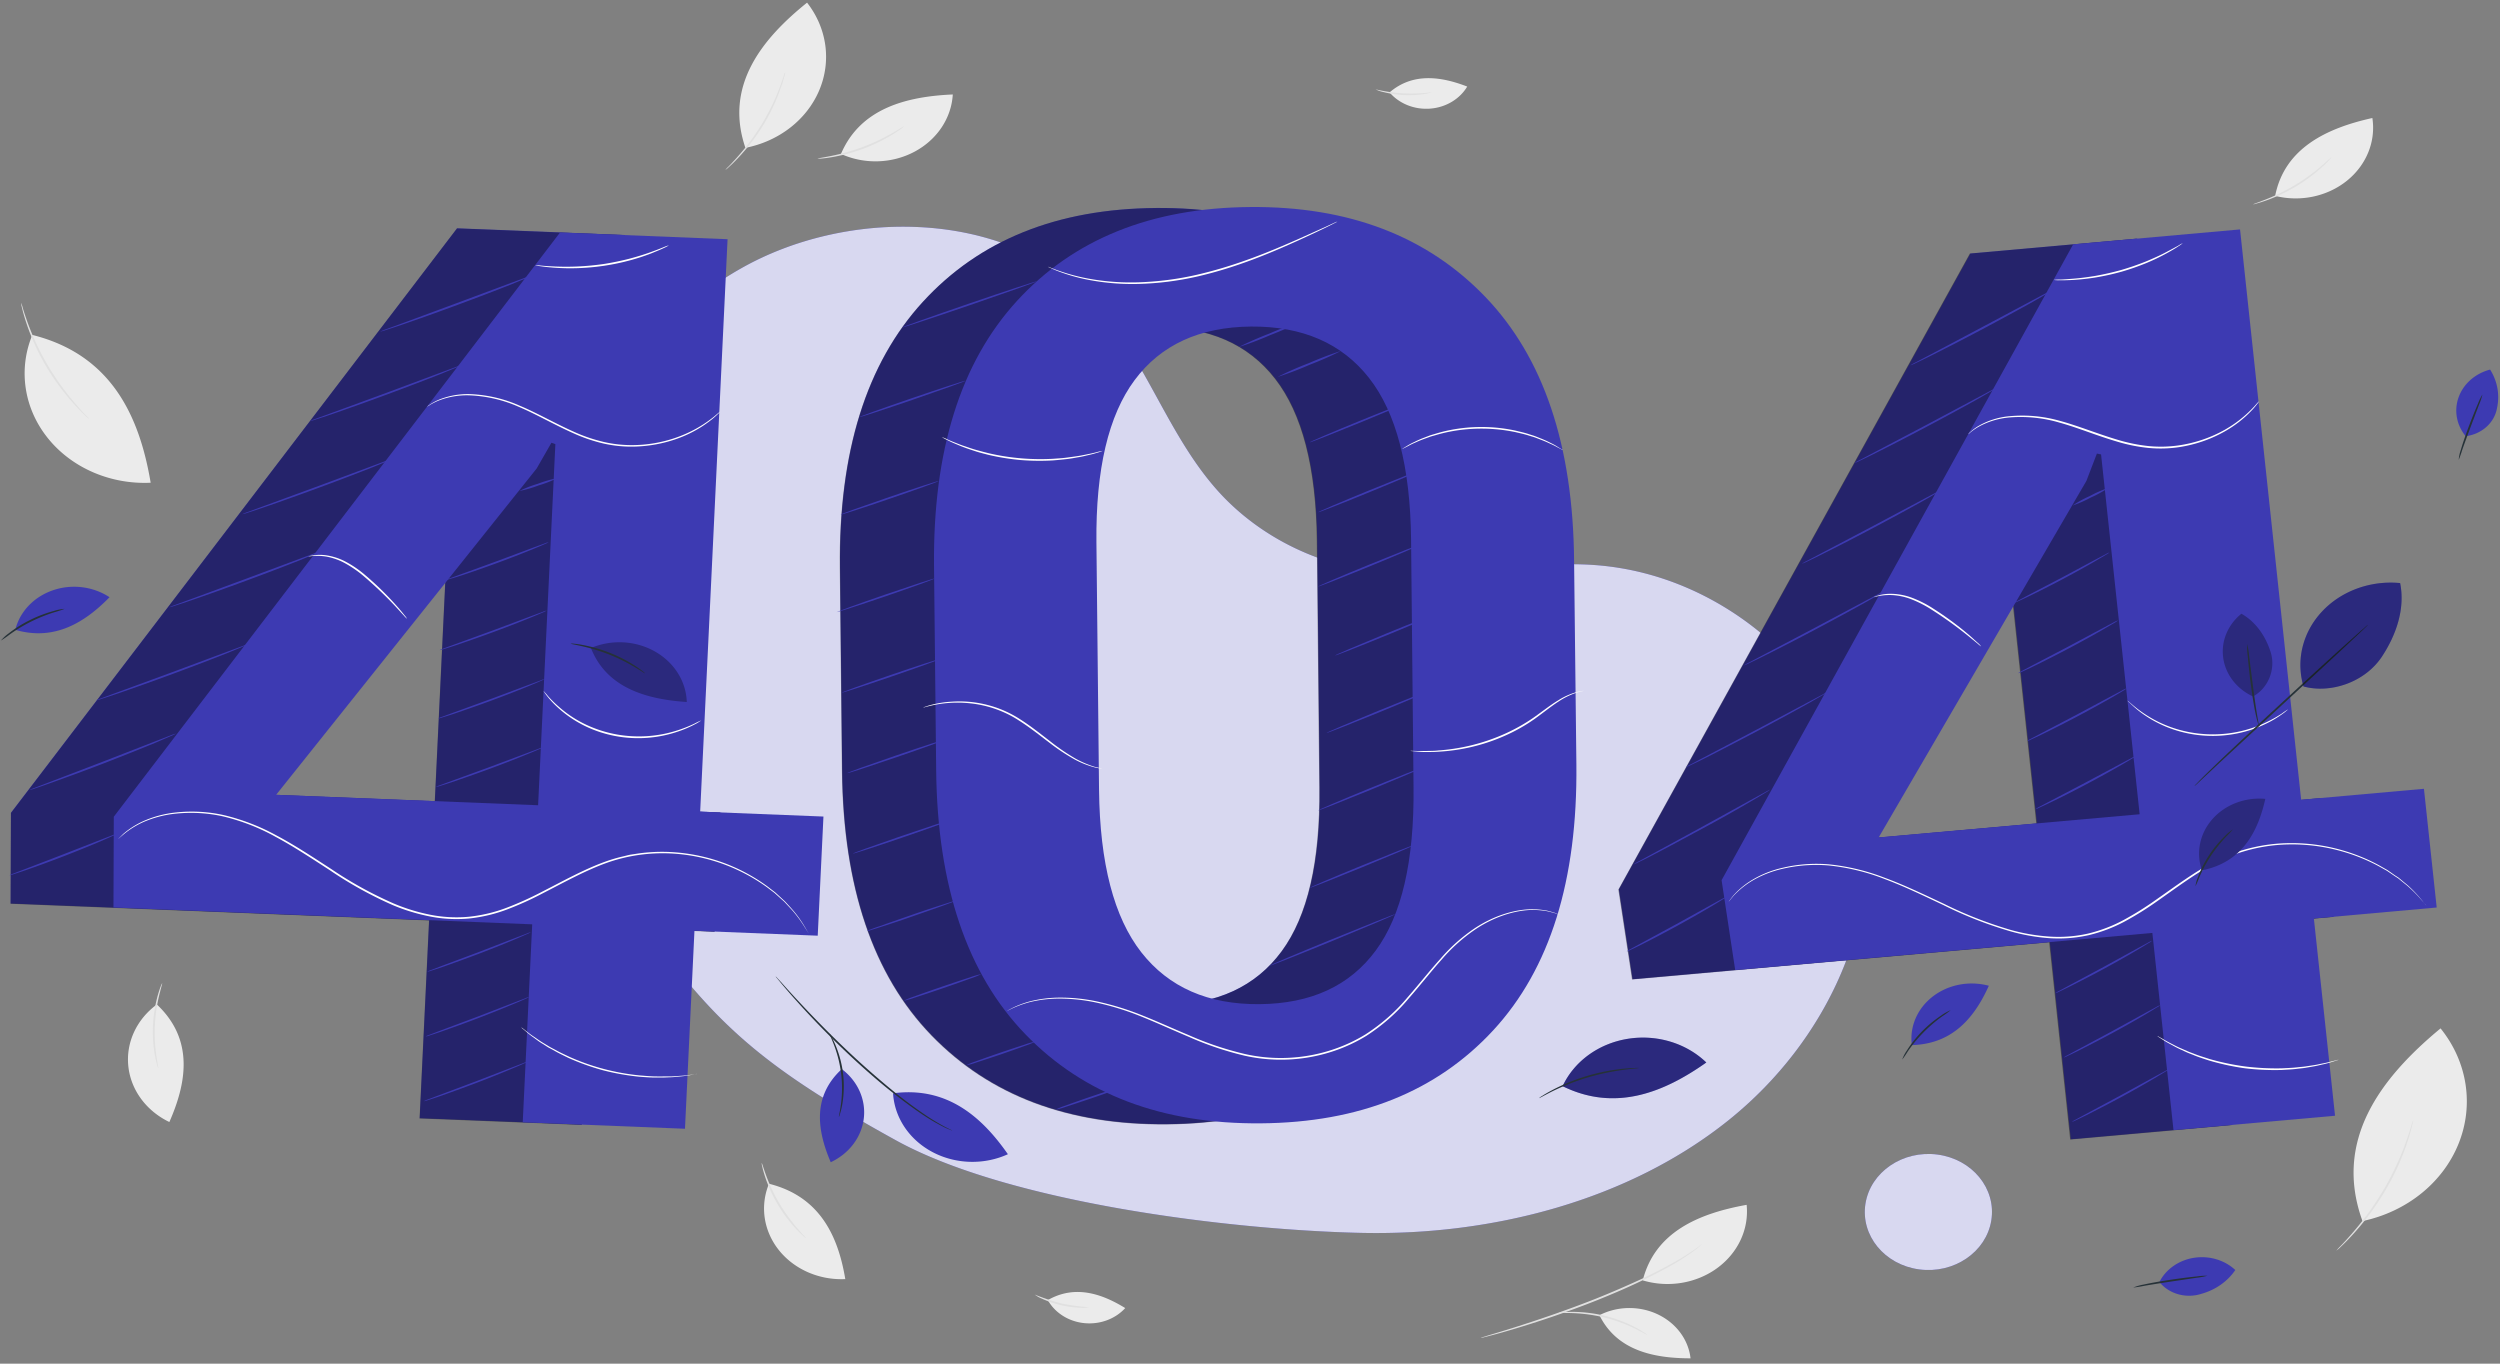 <?xml version="1.0" encoding="UTF-8" standalone="no"?>
<svg
   viewBox="0 0 550 300"
   version="1.1"
   id="svg366"
   sodipodi:docname="404 Error.svg"
   width="550"
   height="300"
   inkscape:version="1.1.1 (3bf5ae0d25, 2021-09-20)"
   xmlns:inkscape="http://www.inkscape.org/namespaces/inkscape"
   xmlns:sodipodi="http://sodipodi.sourceforge.net/DTD/sodipodi-0.dtd"
   xmlns="http://www.w3.org/2000/svg"
   xmlns:svg="http://www.w3.org/2000/svg">
  <rect x="0" y="0" width="550" height="300" fill="#808080" stroke="none"/>
  <defs
     id="defs370" />
  <sodipodi:namedview
     id="namedview368"
     pagecolor="#505050"
     bordercolor="#eeeeee"
     borderopacity="1"
     inkscape:pageshadow="0"
     inkscape:pageopacity="0"
     inkscape:pagecheckerboard="0"
     showgrid="false"
     inkscape:zoom="1.564"
     inkscape:cx="437.97954"
     inkscape:cy="109.33504"
     inkscape:window-width="1920"
     inkscape:window-height="986"
     inkscape:window-x="-11"
     inkscape:window-y="-11"
     inkscape:window-maximized="1"
     inkscape:current-layer="svg366" />
  <g
     id="freepik--background-complete--inject-40"
     transform="matrix(0.811,0,0,0.74,-26.867,-39.113)">
    <path
       d="m 467,443.86 a 16.66,16.66 0 0 1 24.72,12.82 c -10.1,0 -20,-2.35 -24.72,-12.82"
       style="fill:#ebebeb"
       id="path2" />
    <path
       d="m 478.76,433.51 a 21.55,21.55 0 0 0 28.18,-22.46 c -12.83,2.52 -24.87,8 -28.18,22.46"
       style="fill:#ebebeb"
       id="path4" />
    <path
       d="m 434.79,450.6 a 3.91,3.91 0 0 1 0.63,-0.25 l 1.85,-0.62 c 1.6,-0.52 3.92,-1.28 6.77,-2.27 5.71,-2 13.54,-4.84 22,-8.51 4.21,-1.85 8.17,-3.73 11.73,-5.53 3.56,-1.8 6.67,-3.58 9.25,-5.15 a 62.35,62.35 0 0 0 5.87,-4 c 1.32,-1 2,-1.71 2,-1.67 a 3,3 0 0 1 -0.45,0.5 17.63,17.63 0 0 1 -1.43,1.33 53.27,53.27 0 0 1 -5.81,4.19 c -2.55,1.62 -5.68,3.4 -9.22,5.26 -3.54,1.86 -7.52,3.73 -11.75,5.59 -8.45,3.68 -16.32,6.5 -22.06,8.38 -2.87,0.95 -5.21,1.65 -6.83,2.11 l -1.87,0.53 a 2.71,2.71 0 0 1 -0.68,0.11 z"
       style="fill:#e0e0e0"
       id="path6" />
    <path
       d="m 480,449.74 c 0,0.08 -1.22,-0.74 -3.23,-1.83 a 40.35,40.35 0 0 0 -8.27,-3.32 39.52,39.52 0 0 0 -8.82,-1.35 c -2.28,-0.09 -3.71,0 -3.71,-0.08 a 4,4 0 0 1 1,-0.16 23.46,23.46 0 0 1 2.73,-0.13 34.47,34.47 0 0 1 17.26,4.72 23,23 0 0 1 2.28,1.51 3.41,3.41 0 0 1 0.76,0.64 z"
       style="fill:#e0e0e0"
       id="path8" />
    <path
       d="m 241.73,404.78 a 21,21 0 0 0 20.7,28.35 c -1.92,-12.58 -6.76,-24.54 -20.7,-28.35"
       style="fill:#ebebeb"
       id="path10" />
    <path
       d="m 239.76,398.6 c 0.08,0 0.42,1.38 1.15,3.57 a 53.5,53.5 0 0 0 3.55,8.28 54.61,54.61 0 0 0 4.93,7.54 c 1.43,1.82 2.4,2.88 2.34,2.94 a 3.93,3.93 0 0 1 -0.76,-0.67 c -0.47,-0.46 -1.11,-1.15 -1.86,-2 a 43.59,43.59 0 0 1 -8.55,-15.94 c -0.32,-1.12 -0.55,-2 -0.66,-2.68 a 3.25,3.25 0 0 1 -0.14,-1.04 z"
       style="fill:#e0e0e0"
       id="path12" />
    <path
       d="M 41.89,152.44 A 32.53,32.53 0 0 0 74,196.37 c -3,-19.5 -10.47,-38 -32.07,-43.93"
       style="fill:#ebebeb"
       id="path14" />
    <path
       d="m 38.83,142.88 a 8.3,8.3 0 0 1 0.47,1.49 c 0.26,1 0.67,2.36 1.22,4.07 A 80.62,80.62 0 0 0 46,161.3 79.8,79.8 0 0 0 53.68,173 c 1.12,1.4 2,2.52 2.71,3.27 a 10.87,10.87 0 0 1 1,1.21 8.47,8.47 0 0 1 -1.14,-1.07 c -0.71,-0.72 -1.69,-1.8 -2.84,-3.18 A 69.45,69.45 0 0 1 40.18,148.56 c -0.51,-1.72 -0.87,-3.14 -1.07,-4.12 a 11.2,11.2 0 0 1 -0.28,-1.56 z"
       style="fill:#e0e0e0"
       id="path16" />
    <path
       d="m 75.68,351.48 a 21,21 0 0 0 3.39,34.95 c 4.75,-11.81 6.67,-24.56 -3.39,-34.95"
       style="fill:#ebebeb"
       id="path18" />
    <path
       d="m 77.12,345.16 c 0.08,0 -0.33,1.41 -0.82,3.66 a 51.69,51.69 0 0 0 -0.75,17.94 c 0.3,2.29 0.6,3.7 0.51,3.72 a 4.34,4.34 0 0 1 -0.31,-1 c -0.17,-0.63 -0.37,-1.55 -0.57,-2.69 a 44,44 0 0 1 0.76,-18.08 c 0.29,-1.13 0.57,-2 0.79,-2.64 a 4.32,4.32 0 0 1 0.39,-0.91 z"
       style="fill:#e0e0e0"
       id="path20" />
    <path
       d="m 261.26,98.62 a 21,21 0 0 0 30.33,-17.68 c -12.72,0.61 -25.1,4.2 -30.33,17.68"
       style="fill:#ebebeb"
       id="path22" />
    <path
       d="m 254.91,100 c 0,-0.08 1.42,-0.28 3.67,-0.78 a 51.86,51.86 0 0 0 16.61,-6.81 c 2,-1.24 3.11,-2.09 3.16,-2 a 3.47,3.47 0 0 1 -0.74,0.69 c -0.5,0.42 -1.26,1 -2.22,1.64 a 43.77,43.77 0 0 1 -16.73,6.87 c -1.15,0.21 -2.08,0.33 -2.73,0.39 a 3.81,3.81 0 0 1 -1.02,0 z"
       style="fill:#e0e0e0"
       id="path24" />
    <path
       d="m 235.34,96.81 a 27.69,27.69 0 0 0 16.72,-43.17 c -12.6,11.09 -22.42,25 -16.72,43.17"
       style="fill:#ebebeb"
       id="path26" />
    <path
       d="m 229.89,103.39 a 6.94,6.94 0 0 1 0.84,-1 c 0.57,-0.63 1.38,-1.57 2.34,-2.75 a 67,67 0 0 0 11.53,-20.7 c 0.5,-1.44 0.87,-2.62 1.11,-3.44 a 6.57,6.57 0 0 1 0.43,-1.26 5.94,5.94 0 0 1 -0.24,1.31 c -0.17,0.84 -0.5,2 -1,3.5 a 58.67,58.67 0 0 1 -11.59,20.82 c -1,1.16 -1.86,2.07 -2.48,2.66 a 6.13,6.13 0 0 1 -0.94,0.86 z"
       style="fill:#e0e0e0"
       id="path28" />
    <path
       d="m 317.37,439.37 a 12.65,12.65 0 0 0 21,2.37 c -6.36,-4.28 -13.64,-7 -21,-2.37"
       style="fill:#ebebeb"
       id="path30" />
    <path
       d="m 313.83,437.73 a 58.44,58.44 0 0 0 7.2,2.64 56.24,56.24 0 0 0 7.58,1.14 7.37,7.37 0 0 1 -2.27,0.14 25.39,25.39 0 0 1 -10.58,-2.71 7.62,7.62 0 0 1 -1.93,-1.21 z"
       style="fill:#e0e0e0"
       id="path32" />
    <path
       d="m 410.07,80.33 a 12.64,12.64 0 0 0 21.07,-1.74 c -7.07,-3 -14.73,-4.23 -21.07,1.74"
       style="fill:#ebebeb"
       id="path34" />
    <path
       d="m 406.28,79.41 a 38.34,38.34 0 0 0 15.23,0.85 7.84,7.84 0 0 1 -2.2,0.57 25.34,25.34 0 0 1 -10.91,-0.61 7.53,7.53 0 0 1 -2.12,-0.81 z"
       style="fill:#e0e0e0"
       id="path36" />
    <path
       d="m 650.31,111.09 a 21,21 0 0 0 26.37,-23.15 c -12.36,3 -23.82,8.93 -26.37,23.15"
       style="fill:#ebebeb"
       id="path38" />
    <path
       d="m 644.33,113.61 c 0,-0.08 1.33,-0.55 3.45,-1.47 a 51.84,51.84 0 0 0 15,-9.86 c 1.69,-1.59 2.65,-2.65 2.72,-2.59 a 3.85,3.85 0 0 1 -0.6,0.81 c -0.41,0.51 -1,1.21 -1.86,2 a 43.83,43.83 0 0 1 -15.11,9.94 c -1.08,0.42 -2,0.73 -2.6,0.9 a 4.14,4.14 0 0 1 -1,0.27 z"
       style="fill:#e0e0e0"
       id="path40" />
    <path
       d="m 674,415.88 a 36.55,36.55 0 0 0 21.18,-57.29 C 678.75,373.48 666.09,392 674,415.88"
       style="fill:#ebebeb"
       id="path42" />
    <path
       d="m 666.91,424.68 a 12.27,12.27 0 0 1 1.12,-1.36 c 0.75,-0.84 1.8,-2.09 3.05,-3.66 1.25,-1.57 2.69,-3.5 4.18,-5.7 1.49,-2.2 3,-4.71 4.47,-7.41 1.47,-2.7 2.67,-5.36 3.7,-7.82 1.03,-2.46 1.84,-4.71 2.45,-6.63 0.61,-1.92 1.07,-3.48 1.36,-4.57 a 10.33,10.33 0 0 1 0.52,-1.68 12.13,12.13 0 0 1 -0.32,1.73 c -0.23,1.11 -0.64,2.69 -1.21,4.63 -0.57,1.94 -1.36,4.22 -2.35,6.71 -0.99,2.49 -2.24,5.15 -3.69,7.88 a 86.65,86.65 0 0 1 -4.53,7.43 c -1.53,2.2 -3,4.11 -4.29,5.66 -1.29,1.55 -2.4,2.77 -3.19,3.57 a 11.09,11.09 0 0 1 -1.27,1.22 z"
       style="fill:#e0e0e0"
       id="path44" />
  </g>
  <g
     id="freepik--Shape--inject-40"
     transform="matrix(0.811,0,0,0.74,-26.867,-39.113)">
    <path
       d="m 538.22,289.8 c -6.31,-35.25 -36.58,-66 -72.27,-68.94 -19.45,-1.58 -39,4.55 -58.37,2.21 a 68,68 0 0 1 -42.49,-22.4 c -16,-18.2 -21.41,-44.09 -38.35,-61.41 -23.34,-23.89 -64.07,-24.26 -92.47,-6.69 -28.4,17.57 -45.57,49.28 -53.43,81.73 l -0.31,9.87 c -1.71,33.66 7.15,72.83 26.68,102.83 19.79,30.4 32.8,43 68.86,64.81 30.62,18.56 90.58,26.72 126.38,27.58 35.8,0.86 72.57,-9.8 99.5,-33.42 26.93,-23.62 42.59,-60.92 36.27,-96.17 z"
       style="fill:#3d3ab2"
       id="path47" />
    <g
       style="opacity:0.8"
       id="g51">
      <path
         d="m 538.22,289.8 c -6.31,-35.25 -36.58,-66 -72.27,-68.94 -19.45,-1.58 -39,4.55 -58.37,2.21 a 68,68 0 0 1 -42.49,-22.4 c -16,-18.2 -21.41,-44.09 -38.35,-61.41 -23.34,-23.89 -64.07,-24.26 -92.47,-6.69 -28.4,17.57 -45.57,49.28 -53.43,81.73 l -0.31,9.87 c -1.71,33.66 7.15,72.83 26.68,102.83 19.79,30.4 32.8,43 68.86,64.81 30.62,18.56 90.58,26.72 126.38,27.58 35.8,0.86 72.57,-9.8 99.5,-33.42 26.93,-23.62 42.59,-60.92 36.27,-96.17 z"
         style="fill:#ffffff"
         id="path49" />
    </g>
    <circle
       cx="556.22"
       cy="413.16"
       r="17.25"
       transform="rotate(-81.74,556.241,413.155)"
       style="fill:#3d3ab2"
       id="circle53" />
    <circle
       cx="556.22"
       cy="413.16"
       r="17.25"
       transform="rotate(-81.74,556.241,413.155)"
       style="opacity:0.8;fill:#ffffff"
       id="circle55" />
  </g>
  <path
     d="m 326.15,168.372 q 0.398,38.22 -18.269,58.446 -18.667,20.227 -51.108,20.493 -32.612,0.289 -51.846,-19.591 -19.234,-19.879 -19.648,-58.091 l -0.471,-44.804 q -0.406,-38.072 18.269,-58.446 18.675,-20.375 51.278,-20.626 32.449,-0.289 51.7,19.731 19.251,20.02 19.64,58.084 z M 289.783,118.862 q -0.268,-24.067 -9.191,-35.541 -8.924,-11.475 -25.96,-11.334 -16.979,0.148 -25.627,11.785 -8.648,11.638 -8.445,35.697 l 0.568,54.444 q 0.251,24.192 9.305,35.741 9.053,11.549 26.016,11.401 16.963,-0.148 25.546,-11.785 8.583,-11.638 8.331,-35.963 z"
     style="fill:#3d3ab2;stroke-width:0.775"
     id="path58" />
  <g
     style="opacity:0.4"
     id="g62"
     transform="matrix(0.811,0,0,0.74,-26.867,-39.113)">
    <path
       d="m 435.16,280.45 q 0.49,51.66 -22.52,79 -23.01,27.34 -63,27.7 -40.2,0.39 -63.91,-26.48 -23.71,-26.87 -24.22,-78.52 l -0.58,-60.56 q -0.5,-51.46 22.52,-79 23.02,-27.54 63.21,-27.88 40,-0.39 63.73,26.67 23.73,27.06 24.21,78.51 z M 390.33,213.53 Q 390,181 379,165.49 q -11,-15.51 -32,-15.32 -20.93,0.2 -31.59,15.93 -10.66,15.73 -10.41,48.25 l 0.7,73.59 q 0.31,32.7 11.47,48.31 11.16,15.61 32.07,15.41 20.91,-0.2 31.49,-15.93 Q 391.31,320 391,287.12 Z"
       id="path60" />
  </g>
  <path
     d="m 346.804,168.194 q 0.406,38.212 -18.269,58.446 -18.675,20.234 -51.108,20.493 -32.612,0.289 -51.846,-19.598 -19.234,-19.887 -19.624,-58.106 L 205.487,124.625 q -0.406,-38.072 18.269,-58.446 18.675,-20.375 51.278,-20.634 32.449,-0.274 51.7,19.731 19.251,20.005 19.567,58.114 z m -36.368,-49.509 q -0.26,-24.059 -9.232,-35.512 -8.972,-11.453 -25.96,-11.334 -16.979,0.155 -25.627,11.785 -8.648,11.63 -8.404,35.704 l 0.576,54.437 q 0.26,24.2 9.305,35.749 9.045,11.549 26.016,11.401 16.963,-0.155 25.546,-11.785 8.583,-11.63 8.323,-35.97 z"
     style="fill:#3d3ab2;stroke-width:0.775"
     id="path64" />
  <path
     d="m 205.592,127.289 c 0.041,0.096 -4.754,1.835 -10.708,3.877 -5.954,2.042 -10.83,3.581 -10.83,3.514 0,-0.067 4.754,-1.835 10.708,-3.877 5.954,-2.042 10.789,-3.618 10.83,-3.514 z"
     style="fill:#3d3ab2;stroke-width:0.775"
     id="path66" />
  <path
     d="m 206.769,144.993 c 0.041,0.096 -4.754,1.835 -10.716,3.877 -5.963,2.042 -10.814,3.61 -10.854,3.514 -0.041,-0.096 4.754,-1.835 10.708,-3.877 5.954,-2.042 10.862,-3.618 10.862,-3.514 z"
     style="fill:#3d3ab2;stroke-width:0.775"
     id="path68" />
  <path
     d="m 207.977,162.697 c 0.041,0.096 -4.754,1.835 -10.716,3.877 -5.963,2.042 -10.773,3.61 -10.854,3.514 -0.081,-0.096 4.754,-1.835 10.708,-3.877 5.954,-2.042 10.822,-3.618 10.862,-3.514 z"
     style="fill:#3d3ab2;stroke-width:0.775"
     id="path70" />
  <path
     d="m 209.202,180.401 c 0.041,0.096 -4.754,1.835 -10.716,3.877 -5.963,2.042 -10.822,3.61 -10.862,3.514 -0.041,-0.096 4.762,-1.835 10.716,-3.877 5.954,-2.042 10.789,-3.618 10.862,-3.514 z"
     style="fill:#3d3ab2;stroke-width:0.775"
     id="path72" />
  <path
     d="m 210.363,198.105 a 3.594,3.277 0 0 1 -0.746,0.333 c -0.487,0.192 -1.201,0.459 -2.077,0.777 -1.768,0.644 -4.21,1.48 -6.92,2.434 -2.71,0.954 -5.176,1.746 -6.969,2.323 -0.892,0.289 -1.622,0.518 -2.125,0.666 a 2.929,2.671 0 0 1 -0.811,0.192 3.326,3.033 0 0 1 0.746,-0.333 c 0.487,-0.192 1.193,-0.459 2.077,-0.74 1.76,-0.644 4.21,-1.48 6.92,-2.434 2.71,-0.954 5.176,-1.753 6.969,-2.323 0.892,-0.289 1.622,-0.518 2.125,-0.666 a 2.791,2.545 0 0 1 0.811,-0.229 z"
     style="fill:#3d3ab2;stroke-width:0.775"
     id="path74" />
  <path
     d="m 215.903,214.3 a 17.385,15.855 0 0 1 -2.434,0.984 c -1.541,0.562 -3.675,1.317 -6.036,2.131 -2.361,0.814 -4.519,1.524 -6.076,2.02 a 16.939,15.448 0 0 1 -2.563,0.74 16.695,15.226 0 0 1 2.434,-0.984 c 1.533,-0.57 3.667,-1.324 6.036,-2.131 2.369,-0.806 4.51,-1.524 6.076,-2.02 a 15.925,14.523 0 0 1 2.563,-0.74 z"
     style="fill:#3d3ab2;stroke-width:0.775"
     id="path76" />
  <path
     d="m 227.772,229.156 a 14.107,12.866 0 0 1 -2.182,0.895 c -1.371,0.503 -3.245,1.176 -5.37,1.901 -2.125,0.725 -4.056,1.354 -5.419,1.79 a 14.051,12.814 0 0 1 -2.288,0.644 13.215,12.052 0 0 1 2.182,-0.895 c 1.363,-0.503 3.245,-1.176 5.37,-1.901 2.125,-0.725 4.056,-1.354 5.419,-1.798 a 13.426,12.244 0 0 1 2.288,-0.636 z"
     style="fill:#3d3ab2;stroke-width:0.775"
     id="path78" />
  <path
     d="m 247.493,238.899 a 14.675,13.384 0 0 1 -2.182,0.888 c -1.371,0.51 -3.245,1.184 -5.37,1.901 -2.125,0.718 -4.056,1.354 -5.419,1.798 a 13.426,12.244 0 0 1 -2.288,0.636 14.107,12.866 0 0 1 2.182,-0.895 c 1.371,-0.503 3.245,-1.176 5.37,-1.901 2.125,-0.725 4.056,-1.354 5.419,-1.79 a 12.55,11.445 0 0 1 2.288,-0.636 z"
     style="fill:#3d3ab2;stroke-width:0.775"
     id="path80" />
  <path
     d="m 306.973,201.116 c 0.049,0.096 -6.109,2.715 -13.75,5.852 -7.642,3.137 -13.88,5.593 -13.929,5.497 -0.049,-0.096 6.109,-2.715 13.791,-5.852 7.682,-3.137 13.84,-5.593 13.888,-5.497 z"
     style="fill:#3d3ab2;stroke-width:0.775"
     id="path82" />
  <path
     d="m 311.013,185.95 c 0.049,0.096 -5.038,2.271 -11.357,4.861 -6.32,2.589 -11.479,4.617 -11.528,4.52 -0.049,-0.096 5.03,-2.279 11.357,-4.868 6.328,-2.589 11.479,-4.609 11.528,-4.513 z"
     style="fill:#3d3ab2;stroke-width:0.775"
     id="path84" />
  <path
     d="m 312.87,168.912 c 0.049,0.096 -5.038,2.271 -11.357,4.861 -6.32,2.589 -11.479,4.617 -11.528,4.52 -0.049,-0.096 5.03,-2.279 11.357,-4.868 6.328,-2.589 11.479,-4.646 11.528,-4.513 z"
     style="fill:#3d3ab2;stroke-width:0.775"
     id="path86" />
  <path
     d="m 314.728,151.866 c 0.049,0.096 -5.03,2.279 -11.357,4.868 -6.328,2.589 -11.479,4.609 -11.528,4.513 -0.049,-0.096 5.038,-2.271 11.357,-4.861 6.32,-2.589 11.463,-4.624 11.528,-4.52 z"
     style="fill:#3d3ab2;stroke-width:0.775"
     id="path88" />
  <path
     d="m 316.594,134.828 c 0.041,0.096 -5.038,2.279 -11.357,4.868 -6.32,2.589 -11.479,4.609 -11.528,4.513 -0.049,-0.096 5.038,-2.271 11.357,-4.868 6.32,-2.597 11.479,-4.594 11.528,-4.513 z"
     style="fill:#3d3ab2;stroke-width:0.775"
     id="path90" />
  <path
     d="m 312.87,119.654 c 0.049,0.096 -5.038,2.279 -11.357,4.868 -6.32,2.589 -11.479,4.609 -11.528,4.513 -0.049,-0.096 5.03,-2.279 11.357,-4.868 6.328,-2.589 11.479,-4.609 11.528,-4.513 z"
     style="fill:#3d3ab2;stroke-width:0.775"
     id="path92" />
  <path
     d="m 312.87,103.318 c 0.049,0.096 -5.038,2.279 -11.357,4.868 -6.32,2.589 -11.479,4.609 -11.528,4.513 -0.049,-0.096 5.03,-2.279 11.357,-4.868 6.328,-2.589 11.479,-4.609 11.528,-4.513 z"
     style="fill:#3d3ab2;stroke-width:0.775"
     id="path94" />
  <path
     d="m 311.013,87.937 c 0.049,0.096 -5.038,2.271 -11.357,4.861 -6.32,2.589 -11.479,4.617 -11.528,4.52 -0.049,-0.096 5.03,-2.279 11.357,-4.868 6.328,-2.589 11.479,-4.609 11.528,-4.513 z"
     style="fill:#3d3ab2;stroke-width:0.775"
     id="path96" />
  <path
     d="m 294.991,77.217 a 69.304,63.204 0 0 1 -6.871,3.033 69.393,63.285 0 0 1 -7.05,2.678 66.197,60.37 0 0 1 6.871,-3.033 69.393,63.285 0 0 1 7.05,-2.678 z"
     style="fill:#3d3ab2;stroke-width:0.775"
     id="path98" />
  <path
     d="m 286.424,70.655 a 71.592,65.29 0 0 1 -6.871,3.026 69.393,63.285 0 0 1 -7.05,2.678 69.32,63.218 0 0 1 6.871,-3.019 69.393,63.285 0 0 1 7.05,-2.686 z"
     style="fill:#3d3ab2;stroke-width:0.775"
     id="path100" />
  <path
     d="m 206.509,105.826 c 0.041,0.096 -4.754,1.835 -10.708,3.877 -5.954,2.042 -10.822,3.618 -10.862,3.514 -0.041,-0.104 4.754,-1.835 10.716,-3.877 5.963,-2.042 10.814,-3.61 10.854,-3.514 z"
     style="fill:#3d3ab2;stroke-width:0.775"
     id="path102" />
  <path
     d="m 212.447,83.75 c 0.049,0.096 -5.159,1.968 -11.609,4.187 -6.449,2.219 -11.73,3.921 -11.771,3.825 -0.041,-0.096 5.159,-1.975 11.617,-4.187 6.457,-2.212 11.763,-3.928 11.763,-3.825 z"
     style="fill:#3d3ab2;stroke-width:0.775"
     id="path104" />
  <path
     d="m 228.08,61.895 c 0.041,0.104 -6.555,2.449 -14.732,5.253 -8.177,2.804 -14.838,4.994 -14.878,4.898 -0.041,-0.096 6.555,-2.456 14.732,-5.26 8.177,-2.804 14.838,-4.986 14.878,-4.89 z"
     style="fill:#3d3ab2;stroke-width:0.775"
     id="path106" />
  <path
     d="m 343.308,201.331 -0.341,-0.104 -0.973,-0.348 c -0.43,-0.141 -0.99,-0.252 -1.622,-0.414 a 16.711,15.24 0 0 0 -2.296,-0.259 c -3.464,-0.2 -8.656,0.947 -13.677,4.38 a 38.866,35.445 0 0 0 -7.244,6.533 c -2.328,2.597 -4.608,5.534 -7.196,8.493 a 42.663,38.908 0 0 1 -9.345,8.264 33.731,30.762 0 0 1 -12.931,4.779 33.261,30.333 0 0 1 -13.945,-0.422 65.962,60.155 0 0 1 -12.217,-4.136 c -3.772,-1.591 -7.301,-3.211 -10.66,-4.55 a 56.616,51.633 0 0 0 -9.686,-2.982 35.735,32.589 0 0 0 -8.356,-0.873 25.043,22.839 0 0 0 -6.287,0.777 22.901,20.885 0 0 0 -3.748,1.339 l -0.925,0.444 a 1.622,1.48 0 0 1 -0.324,0.141 l 0.3,-0.17 0.909,-0.481 a 20.776,18.947 0 0 1 3.74,-1.413 24.937,22.742 0 0 1 6.328,-0.851 35.605,32.471 0 0 1 8.429,0.821 56.787,51.788 0 0 1 9.735,2.959 c 3.391,1.332 6.92,2.959 10.684,4.528 a 65.499,59.734 0 0 0 12.169,4.084 32.814,29.926 0 0 0 13.791,0.414 33.48,30.533 0 0 0 12.777,-4.713 42.29,38.567 0 0 0 9.281,-8.175 c 2.588,-2.959 4.867,-5.874 7.228,-8.478 a 39.085,35.645 0 0 1 7.301,-6.547 c 5.095,-3.433 10.359,-4.557 13.864,-4.306 a 16.736,15.263 0 0 1 2.32,0.289 c 0.649,0.185 1.209,0.303 1.622,0.459 l 0.965,0.385 z"
     style="fill:#ffffff;stroke-width:0.775"
     id="path108" />
  <path
     d="m 348.427,151.984 c 0,0.037 -0.576,0.104 -1.582,0.407 a 15.77,14.382 0 0 0 -3.918,1.916 c -1.541,0.984 -3.245,2.36 -5.2,3.781 a 37.106,33.84 0 0 1 -6.969,3.914 38.315,34.942 0 0 1 -14.326,3.374 c -0.949,0.074 -1.817,0.052 -2.572,0.067 -0.754,0.015 -1.403,-0.044 -1.931,-0.081 l -1.225,-0.111 a 1.322,1.206 0 0 1 -0.414,-0.067 1.533,1.398 0 0 1 0.422,0 l 1.225,0.037 H 313.86 c 0.754,-0.037 1.622,0 2.547,-0.118 a 40.051,36.525 0 0 0 14.172,-3.455 38.842,35.423 0 0 0 6.912,-3.847 c 1.971,-1.391 3.683,-2.76 5.273,-3.699 a 14.602,13.317 0 0 1 4.056,-1.835 9.5,8.663 0 0 1 1.201,-0.237 1.33,1.213 0 0 1 0.406,-0.044 z"
     style="fill:#ffffff;stroke-width:0.775"
     id="path110" />
  <path
     d="m 242.463,169.126 a 2.198,2.005 0 0 1 -0.438,-0.059 c -0.292,-0.059 -0.722,-0.118 -1.266,-0.259 a 18.967,17.297 0 0 1 -4.348,-1.739 43.985,40.114 0 0 1 -5.679,-3.781 c -2.036,-1.539 -4.21,-3.292 -6.701,-4.861 a 22.966,20.945 0 0 0 -7.699,-3.218 23.761,21.67 0 0 0 -11.552,0.044 c -1.079,0.252 -1.663,0.444 -1.671,0.407 a 1.501,1.369 0 0 1 0.406,-0.17 c 0.276,-0.096 0.681,-0.244 1.225,-0.385 a 21.092,19.236 0 0 1 4.665,-0.74 22.715,20.715 0 0 1 7.017,0.525 23.031,21.004 0 0 1 7.845,3.248 c 2.523,1.591 4.697,3.359 6.717,4.905 a 46.492,42.4 0 0 0 5.581,3.825 21.092,19.236 0 0 0 4.243,1.827 16.225,14.797 0 0 1 1.655,0.429 z"
     style="fill:#ffffff;stroke-width:0.775"
     id="path112" />
  <path
     d="m 242.601,99.19 a 8.559,7.805 0 0 1 -1.355,0.451 16.282,14.848 0 0 1 -1.622,0.436 c -0.641,0.148 -1.363,0.348 -2.182,0.481 -0.819,0.133 -1.704,0.318 -2.677,0.429 -0.973,0.111 -2.004,0.215 -3.099,0.303 a 47.1,42.954 0 0 1 -7.139,-0.081 47.676,43.48 0 0 1 -7.033,-1.132 c -1.055,-0.274 -2.069,-0.525 -2.985,-0.829 -0.917,-0.303 -1.777,-0.584 -2.539,-0.873 -0.763,-0.289 -1.444,-0.592 -2.044,-0.843 -0.6,-0.252 -1.095,-0.496 -1.501,-0.703 a 9.386,8.56 0 0 1 -1.233,-0.673 9.889,9.019 0 0 1 1.306,0.54 c 0.414,0.185 0.925,0.414 1.525,0.644 0.6,0.229 1.282,0.525 2.061,0.777 0.779,0.252 1.622,0.57 2.539,0.829 0.917,0.259 1.915,0.525 2.969,0.784 a 46.24,42.17 0 0 0 14.051,1.206 c 1.087,-0.081 2.117,-0.133 3.083,-0.266 0.965,-0.133 1.85,-0.244 2.661,-0.377 0.811,-0.133 1.533,-0.296 2.174,-0.422 0.641,-0.126 1.193,-0.259 1.622,-0.37 a 10.181,9.285 0 0 1 1.42,-0.311 z"
     style="fill:#ffffff;stroke-width:0.775"
     id="path114" />
  <path
     d="m 343.819,99.005 a 1.704,1.554 0 0 1 -0.341,-0.155 l -0.941,-0.496 a 15.965,14.56 0 0 0 -1.509,-0.74 21.538,19.642 0 0 0 -2.052,-0.88 l -1.217,-0.466 c -0.43,-0.155 -0.884,-0.274 -1.355,-0.422 -0.925,-0.311 -1.955,-0.525 -3.034,-0.784 a 33.577,30.622 0 0 0 -14.343,-0.111 30.762,28.054 0 0 0 -3.05,0.74 c -0.471,0.141 -0.933,0.252 -1.363,0.4 l -1.225,0.444 a 22.325,20.36 0 0 0 -2.069,0.851 13.394,12.215 0 0 0 -1.517,0.74 l -0.957,0.481 c -0.219,0.104 -0.341,0.155 -0.349,0.141 a 1.46,1.332 0 0 1 0.308,-0.207 l 0.909,-0.547 a 12.923,11.785 0 0 1 1.501,-0.784 18.918,17.253 0 0 1 2.061,-0.91 l 1.225,-0.473 c 0.43,-0.155 0.9,-0.274 1.371,-0.422 a 28.961,26.412 0 0 1 3.075,-0.777 32.547,29.682 0 0 1 14.513,0.118 c 1.087,0.266 2.125,0.496 3.058,0.821 0.471,0.155 0.933,0.281 1.355,0.451 l 1.225,0.488 a 22.715,20.715 0 0 1 2.044,0.94 13.247,12.081 0 0 1 1.476,0.814 l 0.909,0.562 c 0.203,0.096 0.341,0.17 0.292,0.185 z"
     style="fill:#ffffff;stroke-width:0.775"
     id="path116" />
  <path
     d="m 294.22,48.749 a 3.488,3.181 0 0 1 -0.584,0.326 l -1.687,0.851 c -1.501,0.74 -3.675,1.768 -6.401,3.011 -5.435,2.449 -13.069,5.8 -22.106,7.887 a 60.567,55.236 0 0 1 -12.98,1.642 46.557,42.459 0 0 1 -10.652,-0.836 36.976,33.721 0 0 1 -6.896,-1.916 c -0.811,-0.281 -1.371,-0.577 -1.777,-0.74 a 4.673,4.261 0 0 1 -0.608,-0.289 3.139,2.863 0 0 1 0.641,0.222 c 0.422,0.141 1.006,0.414 1.809,0.673 a 39.856,36.348 0 0 0 6.887,1.79 47.384,43.213 0 0 0 10.587,0.74 61.378,55.975 0 0 0 12.874,-1.665 c 8.98,-2.072 16.622,-5.364 22.082,-7.753 l 6.49,-2.908 1.671,-0.784 a 5.403,4.927 0 0 1 0.649,-0.252 z"
     style="fill:#ffffff;stroke-width:0.775"
     id="path118" />
  <path
     d="m 131.372,177.656 27.12,1.08 -1.257,26.212 -27.12,-1.08 -2.085,43.554 L 92.336,246.002 94.421,202.448 2.337,198.779 2.41,178.803 100.57,50.221 137.416,51.701 Z m -93.292,-3.699 57.598,2.293 3.797,-79.443 -0.868,-0.303 -3.245,5.66 z"
     style="fill:#3d3ab2;stroke-width:0.775"
     id="path120" />
  <g
     style="opacity:0.4"
     id="g124"
     transform="matrix(0.811,0,0,0.74,-26.867,-39.113)">
    <path
       d="m 195.06,293 33.43,1.46 -1.55,35.43 -33.43,-1.46 -2.57,58.87 -44,-1.92 2.57,-58.87 -113.51,-4.96 0.09,-27 121,-173.8 45.42,2 z m -115,-5 71,3.1 4.68,-107.38 -1.07,-0.41 -4,7.65 z"
       id="path122" />
  </g>
  <path
     d="m 154.038,178.559 27.12,1.08 -1.257,26.212 -27.12,-1.08 -2.085,43.554 -35.694,-1.42 2.085,-43.554 -92.124,-3.699 0.073,-19.975 98.176,-128.53 36.854,1.48 z m -93.292,-3.699 57.638,2.293 3.797,-79.443 -0.868,-0.303 -3.245,5.66 z"
     style="fill:#3d3ab2;stroke-width:0.775"
     id="path126" />
  <path
     d="m 25.531,183.516 a 4.47,4.076 0 0 1 -0.876,0.451 c -0.576,0.266 -1.42,0.636 -2.434,1.08 -2.085,0.895 -4.997,2.086 -8.25,3.344 -3.253,1.258 -6.214,2.323 -8.372,3.07 -1.079,0.37 -1.963,0.658 -2.572,0.851 a 5.111,4.661 0 0 1 -0.965,0.266 4.381,3.995 0 0 1 0.909,-0.407 l 2.515,-0.969 8.291,-3.189 8.291,-3.233 2.523,-0.977 a 4.867,4.439 0 0 1 0.941,-0.289 z"
     style="fill:#3d3ab2;stroke-width:0.775"
     id="path128" />
  <path
     d="m 38.737,161.38 a 10.084,9.196 0 0 1 -1.225,0.584 c -0.811,0.355 -1.963,0.858 -3.407,1.48 -2.896,1.199 -6.912,2.804 -11.357,4.528 -4.446,1.724 -8.559,3.196 -11.487,4.247 -1.476,0.533 -2.677,0.947 -3.521,1.221 a 7.398,6.747 0 0 1 -1.314,0.385 9.897,9.026 0 0 1 1.257,-0.525 l 3.464,-1.332 11.447,-4.387 11.422,-4.439 3.464,-1.339 a 7.179,6.547 0 0 1 1.257,-0.422 z"
     style="fill:#3d3ab2;stroke-width:0.775"
     id="path130" />
  <path
     d="m 54.857,141.605 a 8.502,7.753 0 0 1 -1.282,0.592 c -0.811,0.355 -2.052,0.858 -3.561,1.48 -3.026,1.206 -7.22,2.811 -11.876,4.535 -4.656,1.724 -8.924,3.226 -11.998,4.284 -1.541,0.525 -2.799,0.94 -3.667,1.213 a 7.885,7.191 0 0 1 -1.371,0.385 11.025,10.054 0 0 1 1.314,-0.525 l 3.618,-1.332 11.941,-4.387 11.917,-4.439 3.618,-1.339 a 9.321,8.501 0 0 1 1.347,-0.466 z"
     style="fill:#3d3ab2;stroke-width:0.775"
     id="path132" />
  <path
     d="m 119.423,164.421 a 4.616,4.21 0 0 1 -0.884,0.436 c -0.576,0.259 -1.42,0.614 -2.474,1.043 -2.093,0.866 -5.013,2.012 -8.266,3.218 -3.253,1.206 -6.23,2.219 -8.388,2.959 -1.087,0.355 -1.963,0.636 -2.572,0.821 a 5.305,4.838 0 0 1 -0.965,0.244 4.235,3.862 0 0 1 0.9,-0.385 l 2.531,-0.932 8.34,-3.048 8.307,-3.107 2.523,-0.94 a 4.592,4.187 0 0 1 0.949,-0.311 z"
     style="fill:#3d3ab2;stroke-width:0.775"
     id="path134" />
  <path
     d="m 116.795,205.067 a 4.389,4.002 0 0 1 -0.852,0.436 c -0.56,0.252 -1.379,0.614 -2.393,1.043 -2.028,0.866 -4.867,2.012 -8.007,3.211 -3.139,1.199 -6.044,2.219 -8.112,2.959 -1.055,0.355 -1.906,0.636 -2.499,0.814 a 4.47,4.076 0 0 1 -0.941,0.252 4.34,3.958 0 0 1 0.876,-0.392 l 2.434,-0.932 8.112,-3.041 8.047,-3.107 2.434,-0.932 a 4.6,4.195 0 0 1 0.9,-0.311 z"
     style="fill:#3d3ab2;stroke-width:0.775"
     id="path136" />
  <path
     d="m 116.421,219.316 a 4.17,3.803 0 0 1 -0.811,0.429 c -0.56,0.259 -1.379,0.614 -2.434,1.051 -2.028,0.858 -4.867,2.005 -8.015,3.211 -3.148,1.206 -6.036,2.219 -8.112,2.959 -1.046,0.355 -1.898,0.636 -2.499,0.821 a 3.715,3.388 0 0 1 -0.933,0.244 4.981,4.543 0 0 1 0.876,-0.385 l 2.434,-0.932 8.112,-3.041 8.056,-3.107 2.434,-0.932 a 3.87,3.529 0 0 1 0.892,-0.318 z"
     style="fill:#3d3ab2;stroke-width:0.775"
     id="path138" />
  <path
     d="m 116.048,233.558 a 4.754,4.335 0 0 1 -0.811,0.436 c -0.56,0.259 -1.379,0.614 -2.434,1.043 -2.036,0.866 -4.867,2.012 -8.015,3.211 -3.148,1.199 -6.036,2.219 -8.112,2.959 -1.046,0.355 -1.906,0.636 -2.499,0.814 a 4.656,4.247 0 0 1 -0.933,0.252 4.275,3.899 0 0 1 0.876,-0.392 l 2.434,-0.925 8.112,-3.048 8.056,-3.107 2.434,-0.932 a 4.364,3.98 0 0 1 0.892,-0.311 z"
     style="fill:#3d3ab2;stroke-width:0.775"
     id="path140" />
  <path
     d="m 119.845,149.373 a 5.257,4.794 0 0 1 -0.884,0.436 c -0.576,0.259 -1.42,0.614 -2.434,1.043 -2.093,0.866 -5.013,2.012 -8.266,3.218 -3.253,1.206 -6.23,2.219 -8.388,2.959 -1.087,0.355 -1.963,0.636 -2.572,0.814 a 5.038,4.594 0 0 1 -0.965,0.252 3.959,3.61 0 0 1 0.9,-0.392 l 2.531,-0.932 8.34,-3.041 8.307,-3.107 2.523,-0.932 a 4.592,4.187 0 0 1 0.909,-0.318 z"
     style="fill:#3d3ab2;stroke-width:0.775"
     id="path142" />
  <path
     d="m 120.267,134.325 a 5.257,4.794 0 0 1 -0.884,0.436 c -0.576,0.252 -1.42,0.614 -2.474,1.043 -2.093,0.866 -5.013,2.012 -8.266,3.211 -3.253,1.199 -6.222,2.219 -8.388,2.959 -1.087,0.355 -1.963,0.629 -2.572,0.814 a 5.038,4.594 0 0 1 -0.965,0.252 3.934,3.588 0 0 1 0.909,-0.392 l 2.523,-0.932 8.34,-3.041 8.307,-3.107 2.523,-0.932 a 4.592,4.187 0 0 1 0.949,-0.311 z"
     style="fill:#3d3ab2;stroke-width:0.775"
     id="path144" />
  <path
     d="m 120.689,119.276 a 4.648,4.239 0 0 1 -0.811,0.414 c -0.544,0.244 -1.347,0.584 -2.344,0.999 -2.004,0.829 -4.778,1.931 -7.877,3.07 -3.099,1.139 -5.938,2.123 -7.999,2.797 -1.03,0.333 -1.866,0.599 -2.434,0.74 a 4.308,3.928 0 0 1 -0.925,0.237 4.17,3.803 0 0 1 0.868,-0.377 l 2.434,-0.888 7.942,-2.893 7.918,-2.959 2.434,-0.888 a 3.74,3.411 0 0 1 0.795,-0.252 z"
     style="fill:#3d3ab2;stroke-width:0.775"
     id="path146" />
  <path
     d="m 122.554,105.212 a 23.623,21.544 0 0 1 -4.056,1.576 23.38,21.322 0 0 1 -4.21,1.221 23.721,21.633 0 0 1 4.056,-1.583 22.901,20.885 0 0 1 4.21,-1.213 z"
     style="fill:#3d3ab2;stroke-width:0.775"
     id="path148" />
  <path
     d="m 70.944,121.126 a 10.343,9.433 0 0 1 -1.274,0.592 c -0.811,0.355 -2.052,0.851 -3.569,1.48 -3.018,1.206 -7.212,2.811 -11.876,4.535 -4.665,1.724 -8.924,3.233 -11.99,4.284 -1.541,0.525 -2.799,0.94 -3.667,1.213 a 10.595,9.662 0 0 1 -1.371,0.392 8.38,7.642 0 0 1 1.314,-0.533 l 3.618,-1.324 11.941,-4.417 11.917,-4.439 3.61,-1.339 a 10.773,9.825 0 0 1 1.347,-0.444 z"
     style="fill:#3d3ab2;stroke-width:0.775"
     id="path150" />
  <path
     d="m 87.038,100.64 a 8.502,7.753 0 0 1 -1.282,0.592 c -0.811,0.355 -2.052,0.858 -3.561,1.48 -3.018,1.199 -7.22,2.811 -11.876,4.528 -4.656,1.716 -8.924,3.233 -11.99,4.284 -1.549,0.533 -2.799,0.947 -3.675,1.221 a 8.21,7.487 0 0 1 -1.363,0.385 9.735,8.878 0 0 1 1.306,-0.525 l 3.618,-1.332 11.941,-4.387 11.925,-4.439 3.61,-1.346 a 9.735,8.878 0 0 1 1.347,-0.459 z"
     style="fill:#3d3ab2;stroke-width:0.775"
     id="path152" />
  <path
     d="m 101.908,80.162 a 10.165,9.27 0 0 1 -1.282,0.592 c -0.811,0.355 -2.052,0.851 -3.561,1.48 -3.018,1.206 -7.22,2.811 -11.876,4.535 -4.656,1.724 -8.924,3.233 -11.99,4.284 -1.541,0.525 -2.799,0.94 -3.667,1.213 a 10.595,9.662 0 0 1 -1.371,0.392 8.38,7.642 0 0 1 1.314,-0.533 l 3.618,-1.324 11.941,-4.387 11.917,-4.439 3.61,-1.339 a 8.193,7.472 0 0 1 1.347,-0.473 z"
     style="fill:#3d3ab2;stroke-width:0.775"
     id="path154" />
  <path
     d="m 117.387,60.467 a 10.992,10.025 0 0 1 -1.282,0.592 c -0.811,0.355 -2.052,0.851 -3.561,1.48 -3.026,1.206 -7.22,2.811 -11.877,4.535 -4.656,1.724 -8.924,3.233 -11.998,4.284 -1.541,0.525 -2.791,0.94 -3.667,1.213 a 9.735,8.878 0 0 1 -1.371,0.392 8.875,8.094 0 0 1 1.314,-0.533 l 3.618,-1.324 11.933,-4.424 11.917,-4.439 3.618,-1.339 a 9.735,8.878 0 0 1 1.355,-0.436 z"
     style="fill:#3d3ab2;stroke-width:0.775"
     id="path156" />
  <path
     d="m 158.452,90.556 a 3.083,2.811 0 0 1 -0.471,0.488 16.046,14.634 0 0 1 -1.468,1.295 25.773,23.504 0 0 1 -6.303,3.699 27.76,25.317 0 0 1 -10.838,2.219 25.384,23.149 0 0 1 -6.563,-0.673 33.261,30.333 0 0 1 -6.628,-2.256 c -4.364,-1.938 -8.242,-4.224 -12.031,-5.815 a 27.582,25.154 0 0 0 -10.627,-2.53 15.754,14.367 0 0 0 -7.244,1.236 12.566,11.46 0 0 0 -1.76,0.917 4.989,4.55 0 0 1 -0.6,0.348 4.997,4.557 0 0 1 0.552,-0.407 11.357,10.358 0 0 1 1.736,-0.991 15.568,14.197 0 0 1 7.301,-1.376 27.501,25.08 0 0 1 10.781,2.523 c 3.829,1.591 7.723,3.869 12.047,5.793 a 33.618,30.659 0 0 0 6.555,2.219 25.221,23.001 0 0 0 6.449,0.681 27.298,24.895 0 0 0 17.036,-5.719 c 0.69,-0.503 1.176,-0.947 1.517,-1.236 a 4.575,4.173 0 0 1 0.56,-0.414 z"
     style="fill:#ffffff;stroke-width:0.775"
     id="path158" />
  <path
     d="m 147.159,53.979 a 7.52,6.858 0 0 1 -1.03,0.547 c -0.673,0.333 -1.679,0.74 -2.945,1.258 a 43.807,39.951 0 0 1 -4.543,1.48 46.046,41.993 0 0 1 -11.633,1.731 43.158,39.359 0 0 1 -4.867,-0.089 c -1.371,-0.096 -2.434,-0.215 -3.245,-0.34 a 6.847,6.244 0 0 1 -1.168,-0.215 6.23,5.682 0 0 1 1.193,0.067 c 0.754,0.081 1.858,0.155 3.245,0.215 1.387,0.059 2.993,0.074 4.794,0 a 55.075,50.227 0 0 0 5.825,-0.547 56.162,51.218 0 0 0 5.679,-1.169 c 1.728,-0.459 3.245,-0.932 4.535,-1.391 1.29,-0.459 2.288,-0.851 2.985,-1.139 a 6.603,6.022 0 0 1 1.176,-0.407 z"
     style="fill:#ffffff;stroke-width:0.775"
     id="path160" />
  <path
     d="m 89.561,136.145 a 6.019,5.49 0 0 1 -0.73,-0.74 l -1.915,-2.086 a 91.24,83.209 0 0 0 -6.798,-6.474 24.864,22.676 0 0 0 -4.259,-2.959 12.931,11.793 0 0 0 -4.056,-1.435 11.414,10.409 0 0 0 -4.016,0 c 0,0 0.089,-0.044 0.268,-0.096 a 4.462,4.069 0 0 1 0.811,-0.17 9.086,8.286 0 0 1 3.01,0 12.59,11.482 0 0 1 4.194,1.398 23.639,21.559 0 0 1 4.356,3.011 70.983,64.735 0 0 1 6.733,6.584 c 0.811,0.895 1.412,1.642 1.817,2.16 a 4.981,4.543 0 0 1 0.584,0.806 z"
     style="fill:#ffffff;stroke-width:0.775"
     id="path162" />
  <path
     d="m 154.274,158.495 c 0,0 -0.105,0.089 -0.316,0.222 -0.211,0.133 -0.527,0.348 -0.965,0.57 a 24.013,21.899 0 0 1 -3.821,1.65 24.824,22.639 0 0 1 -25.96,-4.846 22.763,20.76 0 0 1 -2.791,-2.878 c -0.3,-0.363 -0.495,-0.666 -0.641,-0.866 -0.146,-0.2 -0.211,-0.311 -0.195,-0.318 a 14.189,12.94 0 0 1 0.965,1.095 27.655,25.221 0 0 0 2.864,2.767 25.27,23.046 0 0 0 25.627,4.787 26.544,24.207 0 0 0 3.821,-1.524 14.513,13.236 0 0 1 1.412,-0.658 z"
     style="fill:#ffffff;stroke-width:0.775"
     id="path164" />
  <path
     d="m 177.905,205.341 c 0,0 -0.081,-0.111 -0.227,-0.348 -0.146,-0.237 -0.373,-0.577 -0.649,-1.021 a 31.127,28.387 0 0 0 -2.774,-3.751 l -1.103,-1.184 -0.592,-0.644 -0.69,-0.614 -1.46,-1.317 -1.704,-1.287 a 38.355,34.979 0 0 0 -8.924,-4.831 36.603,33.381 0 0 0 -12.169,-2.582 33.893,30.91 0 0 0 -14.14,2.072 c -4.746,1.702 -9.329,4.269 -14.18,6.755 a 67.235,61.317 0 0 1 -7.618,3.448 31.095,28.358 0 0 1 -8.494,2.035 27.404,24.991 0 0 1 -8.745,-0.481 39.126,35.682 0 0 1 -8.056,-2.478 84.369,76.942 0 0 1 -13.726,-7.605 c -4.162,-2.7 -8.112,-5.312 -12.014,-7.398 a 43.231,39.425 0 0 0 -11.544,-4.498 29.602,26.996 0 0 0 -10.311,-0.621 21.993,20.057 0 0 0 -7.488,1.975 18.918,17.253 0 0 0 -4.056,2.552 l -0.941,0.799 c -0.203,0.185 -0.316,0.274 -0.316,0.274 0,0 0.089,-0.104 0.292,-0.303 l 0.884,-0.866 a 18.561,16.927 0 0 1 4.056,-2.626 21.96,20.027 0 0 1 7.544,-2.057 29.651,27.041 0 0 1 10.408,0.57 43.904,40.04 0 0 1 11.649,4.483 c 3.951,2.086 7.893,4.691 12.063,7.398 a 84.166,76.757 0 0 0 13.669,7.546 38.436,35.053 0 0 0 7.966,2.478 27.144,24.755 0 0 0 8.623,0.473 30.827,28.113 0 0 0 8.364,-1.998 69.231,63.137 0 0 0 7.577,-3.418 c 4.867,-2.478 9.443,-5.053 14.229,-6.762 a 30.738,28.032 0 0 1 3.618,-1.065 c 0.608,-0.141 1.209,-0.311 1.809,-0.422 l 1.817,-0.274 a 34.705,31.65 0 0 1 7.058,-0.296 36.895,33.647 0 0 1 12.306,2.649 38.826,35.408 0 0 1 8.924,4.912 c 0.584,0.451 1.152,0.895 1.704,1.31 l 1.452,1.339 0.681,0.621 c 0.203,0.222 0.406,0.436 0.592,0.651 0.389,0.422 0.754,0.821 1.095,1.206 a 28.775,26.242 0 0 1 2.718,3.803 q 0.398,0.681 0.608,1.043 c 0.154,0.229 0.211,0.355 0.211,0.355 z"
     style="fill:#ffffff;stroke-width:0.775"
     id="path166" />
  <path
     d="m 153.389,236.243 a 1.622,1.48 0 0 1 -0.414,0.096 l -1.201,0.207 a 18.764,17.112 0 0 1 -1.906,0.259 c -0.746,0.067 -1.622,0.178 -2.547,0.2 l -1.493,0.059 c -0.511,0 -1.055,0 -1.622,0 -1.111,0 -2.304,-0.096 -3.553,-0.185 a 49.055,44.737 0 0 1 -8.007,-1.42 49.704,45.329 0 0 1 -7.593,-2.723 c -1.103,-0.54 -2.166,-1.036 -3.107,-1.591 -0.471,-0.266 -0.941,-0.51 -1.371,-0.74 l -1.217,-0.777 c -0.811,-0.481 -1.436,-0.991 -2.028,-1.42 a 17.847,16.276 0 0 1 -1.468,-1.147 c -0.349,-0.311 -0.649,-0.562 -0.884,-0.74 a 1.736,1.583 0 0 1 -0.292,-0.289 1.842,1.679 0 0 1 0.349,0.229 l 0.941,0.74 c 0.398,0.311 0.892,0.688 1.501,1.088 0.608,0.4 1.257,0.903 2.052,1.369 l 1.225,0.74 c 0.43,0.259 0.9,0.496 1.371,0.74 0.941,0.54 2.004,1.021 3.107,1.546 a 46.346,42.266 0 0 0 15.462,4.106 c 1.241,0.096 2.434,0.215 3.529,0.222 0.552,0 1.087,0.044 1.622,0 h 1.476 c 0.941,0 1.793,-0.096 2.539,-0.141 0.746,-0.044 1.387,-0.118 1.906,-0.192 l 1.209,-0.133 a 1.452,1.324 0 0 1 0.414,-0.104 z"
     style="fill:#ffffff;stroke-width:0.775"
     id="path168" />
  <path
     d="m 483.66,177.96 27.014,-2.404 2.799,26.109 -27.014,2.412 4.648,43.384 -35.532,3.174 -4.624,-43.384 -91.799,8.183 -3.01,-19.776 77.351,-139.894 36.708,-3.277 z m -92.951,8.293 57.411,-5.12 -8.486,-79.162 -0.909,-0.185 -2.32,6.022 z"
     style="fill:#3d3ab2;stroke-width:0.775"
     id="path170" />
  <g
     style="opacity:0.4"
     id="g174"
     transform="matrix(0.811,0,0,0.74,-26.867,-39.113)">
    <path
       d="m 629.32,293.41 33.3,-3.25 3.45,35.29 -33.3,3.26 5.73,58.64 -43.8,4.29 -5.7,-58.64 -113.16,11.06 -3.71,-26.73 95.35,-189.09 45.25,-4.43 z m -114.58,11.21 70.77,-6.92 -10.46,-107 -1.12,-0.25 -2.86,8.14 z"
       id="path172" />
  </g>
  <path
     d="m 506.253,175.947 27.014,-2.412 2.807,26.116 -27.022,2.419 4.657,43.391 -35.54,3.166 -4.648,-43.384 -91.775,8.168 -2.993,-19.768 77.351,-139.894 36.708,-3.277 z m -92.943,8.286 57.411,-5.097 -8.486,-79.162 -0.917,-0.192 -2.312,6.022 z"
     style="fill:#3d3ab2;stroke-width:0.775"
     id="path176" />
  <path
     d="m 379.773,197.343 a 4.867,4.439 0 0 1 -0.811,0.555 c -0.527,0.34 -1.306,0.814 -2.271,1.391 -1.939,1.154 -4.632,2.708 -7.658,4.365 -3.026,1.657 -5.792,3.1 -7.82,4.113 -1.006,0.503 -1.833,0.91 -2.434,1.176 a 4.932,4.498 0 0 1 -0.917,0.385 4.113,3.751 0 0 1 0.811,-0.518 l 2.344,-1.28 7.755,-4.21 7.707,-4.261 2.344,-1.287 a 4.559,4.158 0 0 1 0.949,-0.429 z"
     style="fill:#3d3ab2;stroke-width:0.775"
     id="path178" />
  <path
     d="m 389.427,173.713 a 8.867,8.086 0 0 1 -1.12,0.74 c -0.73,0.451 -1.809,1.095 -3.148,1.879 -2.677,1.561 -6.409,3.699 -10.546,5.919 -4.137,2.219 -7.95,4.298 -10.716,5.719 -1.379,0.74 -2.507,1.28 -3.294,1.657 a 9.662,8.811 0 0 1 -1.241,0.555 8.55,7.798 0 0 1 1.16,-0.688 l 3.245,-1.761 10.652,-5.808 10.619,-5.852 3.245,-1.768 a 8.656,7.894 0 0 1 1.144,-0.592 z"
     style="fill:#3d3ab2;stroke-width:0.775"
     id="path180" />
  <path
     d="m 402.341,152.088 a 9.248,8.434 0 0 1 -1.176,0.74 c -0.811,0.459 -1.898,1.11 -3.302,1.901 -2.807,1.576 -6.717,3.699 -11.065,6.007 -4.348,2.308 -8.315,4.343 -11.211,5.822 -1.444,0.74 -2.62,1.295 -3.44,1.679 a 9.491,8.656 0 0 1 -1.298,0.555 9.524,8.686 0 0 1 1.217,-0.688 l 3.375,-1.783 11.146,-5.874 11.122,-5.919 3.367,-1.79 a 9.54,8.7 0 0 1 1.266,-0.651 z"
     style="fill:#3d3ab2;stroke-width:0.775"
     id="path182" />
  <path
     d="m 469.788,166.396 a 4.592,4.187 0 0 1 -0.811,0.54 c -0.527,0.333 -1.314,0.792 -2.28,1.354 -1.947,1.125 -4.657,2.634 -7.691,4.247 -3.034,1.613 -5.825,3.004 -7.861,3.98 -1.014,0.496 -1.841,0.88 -2.434,1.139 a 4.689,4.276 0 0 1 -0.917,0.37 4.632,4.224 0 0 1 0.811,-0.503 l 2.361,-1.243 7.78,-4.084 7.747,-4.136 2.361,-1.25 a 4.535,4.136 0 0 1 0.933,-0.414 z"
     style="fill:#3d3ab2;stroke-width:0.775"
     id="path184" />
  <path
     d="m 473.454,206.968 a 4.154,3.788 0 0 1 -0.811,0.54 c -0.511,0.326 -1.266,0.784 -2.207,1.346 -1.874,1.11 -4.494,2.612 -7.431,4.21 -2.937,1.598 -5.638,2.959 -7.609,3.951 -0.982,0.488 -1.785,0.873 -2.344,1.132 a 4.056,3.699 0 0 1 -0.892,0.363 4.64,4.232 0 0 1 0.811,-0.496 l 2.28,-1.236 7.536,-4.047 7.496,-4.113 2.28,-1.236 a 4.162,3.795 0 0 1 0.892,-0.414 z"
     style="fill:#3d3ab2;stroke-width:0.775"
     id="path186" />
  <path
     d="m 475.288,221.121 a 4.154,3.788 0 0 1 -0.811,0.54 c -0.511,0.326 -1.266,0.784 -2.207,1.346 -1.874,1.11 -4.494,2.612 -7.431,4.202 -2.937,1.591 -5.638,2.959 -7.609,3.958 -0.982,0.488 -1.785,0.873 -2.344,1.132 a 4.056,3.699 0 0 1 -0.892,0.363 4.64,4.232 0 0 1 0.811,-0.496 l 2.28,-1.236 7.536,-4.047 7.496,-4.113 2.28,-1.236 a 4.162,3.795 0 0 1 0.892,-0.414 z"
     style="fill:#3d3ab2;stroke-width:0.775"
     id="path188" />
  <path
     d="m 477.105,235.274 a 4.154,3.788 0 0 1 -0.811,0.54 c -0.511,0.326 -1.266,0.784 -2.207,1.339 -1.874,1.117 -4.494,2.619 -7.431,4.21 -2.937,1.591 -5.638,2.959 -7.609,3.958 -0.982,0.488 -1.785,0.873 -2.344,1.132 a 4.665,4.254 0 0 1 -0.892,0.363 4.64,4.232 0 0 1 0.811,-0.496 l 2.28,-1.236 7.536,-4.047 7.496,-4.113 2.28,-1.236 a 4.162,3.795 0 0 1 0.892,-0.414 z"
     style="fill:#3d3ab2;stroke-width:0.775"
     id="path190" />
  <path
     d="m 467.881,151.437 a 4.94,4.506 0 0 1 -0.811,0.547 c -0.535,0.326 -1.314,0.792 -2.288,1.354 -1.947,1.117 -4.656,2.634 -7.691,4.239 -3.034,1.605 -5.825,3.004 -7.853,3.988 -1.022,0.488 -1.85,0.88 -2.434,1.139 a 4.689,4.276 0 0 1 -0.917,0.37 4.965,4.528 0 0 1 0.811,-0.503 l 2.353,-1.243 7.788,-4.084 7.747,-4.143 2.353,-1.243 a 4.973,4.535 0 0 1 0.941,-0.422 z"
     style="fill:#3d3ab2;stroke-width:0.775"
     id="path192" />
  <path
     d="m 465.975,136.485 a 4.494,4.099 0 0 1 -0.811,0.547 c -0.535,0.326 -1.314,0.784 -2.288,1.346 -1.939,1.125 -4.648,2.641 -7.691,4.247 -3.042,1.605 -5.817,3.004 -7.853,3.988 -1.014,0.488 -1.842,0.88 -2.434,1.139 a 3.975,3.625 0 0 1 -0.917,0.363 4.405,4.017 0 0 1 0.811,-0.496 l 2.353,-1.25 7.788,-4.076 7.747,-4.143 2.353,-1.25 a 5.127,4.676 0 0 1 0.941,-0.414 z"
     style="fill:#3d3ab2;stroke-width:0.775"
     id="path194" />
  <path
     d="m 464.077,121.533 a 4.145,3.781 0 0 1 -0.763,0.518 c -0.511,0.318 -1.257,0.74 -2.182,1.295 -1.842,1.073 -4.421,2.515 -7.301,4.047 -2.88,1.531 -5.549,2.863 -7.488,3.795 l -2.312,1.08 a 4.356,3.973 0 0 1 -0.876,0.348 4.811,4.387 0 0 1 0.811,-0.481 l 2.239,-1.191 7.423,-3.884 7.374,-3.951 2.247,-1.184 a 4.21,3.84 0 0 1 0.827,-0.392 z"
     style="fill:#3d3ab2;stroke-width:0.775"
     id="path196" />
  <path
     d="m 463.752,107.373 a 22.966,20.945 0 0 1 -3.78,2.086 24.337,22.195 0 0 1 -3.983,1.753 22.966,20.945 0 0 1 3.78,-2.086 24.029,21.914 0 0 1 3.983,-1.753 z"
     style="fill:#3d3ab2;stroke-width:0.775"
     id="path198" />
  <path
     d="m 415.11,129.745 a 8.688,7.924 0 0 1 -1.168,0.74 c -0.811,0.459 -1.906,1.11 -3.31,1.901 -2.799,1.576 -6.709,3.699 -11.057,6.007 -4.348,2.308 -8.315,4.343 -11.211,5.778 -1.444,0.74 -2.628,1.295 -3.448,1.679 a 10.376,9.462 0 0 1 -1.29,0.555 8.802,8.027 0 0 1 1.217,-0.688 l 3.375,-1.783 11.146,-5.874 11.114,-5.919 3.375,-1.79 a 9.857,8.989 0 0 1 1.257,-0.607 z"
     style="fill:#3d3ab2;stroke-width:0.775"
     id="path200" />
  <path
     d="m 427.887,107.373 a 9.248,8.434 0 0 1 -1.176,0.74 c -0.811,0.459 -1.898,1.11 -3.302,1.901 -2.807,1.576 -6.717,3.699 -11.057,6.007 -4.34,2.308 -8.323,4.343 -11.219,5.778 -1.444,0.74 -2.62,1.295 -3.44,1.679 a 9.491,8.656 0 0 1 -1.298,0.555 9.524,8.686 0 0 1 1.217,-0.688 l 3.375,-1.783 11.146,-5.874 11.122,-5.919 3.375,-1.79 a 9.232,8.419 0 0 1 1.257,-0.607 z"
     style="fill:#3d3ab2;stroke-width:0.775"
     id="path202" />
  <path
     d="m 439.456,85.215 a 9.248,8.434 0 0 1 -1.176,0.74 c -0.811,0.459 -1.898,1.11 -3.302,1.901 -2.807,1.576 -6.717,3.699 -11.065,6.007 -4.348,2.308 -8.315,4.343 -11.211,5.778 -1.444,0.74 -2.62,1.295 -3.44,1.679 a 10.067,9.181 0 0 1 -1.298,0.555 9.524,8.686 0 0 1 1.217,-0.688 l 3.375,-1.783 11.146,-5.874 11.122,-5.919 3.367,-1.79 a 8.972,8.183 0 0 1 1.266,-0.607 z"
     style="fill:#3d3ab2;stroke-width:0.775"
     id="path204" />
  <path
     d="m 451.762,63.723 a 9.248,8.434 0 0 1 -1.176,0.74 c -0.771,0.459 -1.898,1.11 -3.302,1.901 -2.807,1.576 -6.717,3.699 -11.065,6.015 -4.348,2.316 -8.315,4.335 -11.211,5.778 -1.444,0.74 -2.62,1.287 -3.44,1.672 a 9.629,8.782 0 0 1 -1.298,0.562 7.999,7.295 0 0 1 1.217,-0.695 l 3.375,-1.776 11.146,-5.919 11.122,-5.919 3.367,-1.79 a 9.54,8.7 0 0 1 1.266,-0.57 z"
     style="fill:#3d3ab2;stroke-width:0.775"
     id="path206" />
  <path
     d="m 497.037,88.255 a 3.934,3.588 0 0 1 -0.389,0.54 15.77,14.382 0 0 1 -1.257,1.48 25.619,23.364 0 0 1 -5.679,4.483 27.647,25.213 0 0 1 -10.384,3.625 25.392,23.157 0 0 1 -6.595,0.17 33.342,30.407 0 0 1 -6.912,-1.383 c -4.624,-1.354 -8.81,-3.122 -12.809,-4.217 a 27.704,25.265 0 0 0 -10.903,-1.117 15.835,14.441 0 0 0 -6.985,2.153 13.629,12.429 0 0 0 -1.622,1.132 3.667,3.344 0 0 1 -0.535,0.422 4.056,3.699 0 0 1 0.479,-0.473 11.406,10.402 0 0 1 1.566,-1.206 15.551,14.183 0 0 1 7.042,-2.293 27.501,25.08 0 0 1 11.081,1.006 c 4.056,1.088 8.242,2.841 12.818,4.195 a 34.015,31.021 0 0 0 6.831,1.376 25.4,23.164 0 0 0 6.49,-0.155 27.671,25.236 0 0 0 10.278,-3.499 26.909,24.54 0 0 0 5.679,-4.35 18.837,17.179 0 0 0 1.306,-1.42 5.046,4.602 0 0 1 0.503,-0.466 z"
     style="fill:#ffffff;stroke-width:0.775"
     id="path208" />
  <path
     d="m 480.212,53.491 a 6.555,5.978 0 0 1 -0.933,0.673 c -0.617,0.422 -1.541,0.977 -2.718,1.62 a 43.807,39.951 0 0 1 -4.267,2.049 50.994,46.506 0 0 1 -5.516,1.931 50.297,45.869 0 0 1 -5.744,1.28 46.403,42.318 0 0 1 -4.786,0.533 c -1.371,0.081 -2.482,0.096 -3.245,0.074 a 5.792,5.282 0 0 1 -1.193,-0.067 6.336,5.778 0 0 1 1.184,-0.081 c 0.763,0 1.866,-0.089 3.245,-0.2 1.379,-0.111 2.969,-0.311 4.738,-0.607 a 57.598,52.528 0 0 0 5.679,-1.295 54.856,50.027 0 0 0 5.484,-1.894 c 1.622,-0.673 3.091,-1.339 4.275,-1.961 1.184,-0.621 2.134,-1.132 2.774,-1.48 a 6.904,6.296 0 0 1 1.022,-0.577 z"
     style="fill:#ffffff;stroke-width:0.775"
     id="path210" />
  <path
     d="m 435.862,142.226 a 6.1,5.564 0 0 1 -0.811,-0.651 l -2.223,-1.813 a 91.004,82.994 0 0 0 -7.723,-5.541 24.759,22.58 0 0 0 -4.681,-2.412 12.866,11.734 0 0 0 -4.235,-0.895 11.52,10.506 0 0 0 -3.983,0.488 c 0,0 0.081,-0.059 0.251,-0.133 a 5.273,4.809 0 0 1 0.763,-0.266 9.053,8.256 0 0 1 2.985,-0.363 12.639,11.527 0 0 1 4.364,0.843 23.615,21.536 0 0 1 4.77,2.419 71.389,65.105 0 0 1 7.691,5.66 c 0.925,0.784 1.622,1.48 2.134,1.909 a 4.77,4.35 0 0 1 0.698,0.755 z"
     style="fill:#ffffff;stroke-width:0.775"
     id="path212" />
  <path
     d="m 503.373,156.061 c 0,0 -0.081,0.096 -0.276,0.259 -0.195,0.163 -0.471,0.407 -0.868,0.681 a 22.853,20.841 0 0 1 -3.513,2.123 24.864,22.676 0 0 1 -26.422,-1.48 22.715,20.715 0 0 1 -3.196,-2.493 c -0.357,-0.318 -0.6,-0.592 -0.811,-0.74 a 1.387,1.265 0 0 1 -0.243,-0.296 c 0,0 0.406,0.34 1.128,0.962 a 26.86,24.496 0 0 0 3.245,2.375 25.254,23.031 0 0 0 26.106,1.48 27.022,24.644 0 0 0 3.553,-1.998 14.375,13.11 0 0 1 1.298,-0.873 z"
     style="fill:#ffffff;stroke-width:0.775"
     id="path214" />
  <path
     d="m 534.005,199.4 a 3.651,3.329 0 0 1 -0.308,-0.289 c -0.195,-0.215 -0.454,-0.525 -0.811,-0.925 a 31.857,29.053 0 0 0 -3.326,-3.359 l -1.282,-1.036 -0.681,-0.555 -0.811,-0.525 -1.622,-1.11 -1.89,-1.058 a 38.274,34.905 0 0 0 -9.556,-3.64 36.708,33.477 0 0 0 -12.469,-1.021 33.926,30.94 0 0 0 -13.677,3.869 c -4.437,2.293 -8.575,5.423 -12.98,8.508 a 68.882,62.819 0 0 1 -7.009,4.387 31.119,28.38 0 0 1 -8.112,3.1 27.736,25.295 0 0 1 -8.737,0.644 39.02,35.586 0 0 1 -8.364,-1.48 83.557,76.202 0 0 1 -14.756,-5.763 c -4.543,-2.146 -8.834,-4.217 -13.037,-5.778 a 43.685,39.84 0 0 0 -12.169,-2.959 29.618,27.011 0 0 0 -10.303,0.74 21.968,20.035 0 0 0 -7.106,2.915 19.591,17.867 0 0 0 -3.651,3.048 l -0.771,0.947 c -0.178,0.215 -0.276,0.318 -0.276,0.318 0,0 0.073,-0.118 0.235,-0.34 l 0.746,-0.969 a 18.342,16.728 0 0 1 3.618,-3.122 21.644,19.739 0 0 1 7.147,-3.004 29.618,27.011 0 0 1 10.392,-0.777 43.807,39.951 0 0 1 12.225,2.959 c 4.235,1.554 8.542,3.625 13.085,5.756 a 84.369,76.942 0 0 0 14.691,5.726 38.939,35.512 0 0 0 8.275,1.428 27.103,24.718 0 0 0 8.607,-0.636 30.77,28.062 0 0 0 7.974,-3.055 67.243,61.324 0 0 0 6.969,-4.358 c 4.413,-3.07 8.575,-6.207 13.053,-8.515 a 30.908,28.187 0 0 1 3.423,-1.517 c 0.576,-0.222 1.136,-0.459 1.72,-0.651 l 1.752,-0.503 a 35.11,32.02 0 0 1 6.944,-1.206 37.025,33.766 0 0 1 12.59,1.051 38.274,34.905 0 0 1 9.605,3.699 l 1.89,1.073 1.622,1.139 0.811,0.525 0.681,0.57 1.274,1.051 a 30.559,27.869 0 0 1 3.245,3.418 c 0.324,0.414 0.584,0.74 0.763,0.954 z"
     style="fill:#ffffff;stroke-width:0.775"
     id="path216" />
  <path
     d="m 514.487,233.144 a 2.166,1.975 0 0 1 -0.389,0.148 l -1.152,0.363 a 19.218,17.527 0 0 1 -1.85,0.496 c -0.738,0.163 -1.558,0.385 -2.499,0.525 l -1.46,0.252 c -0.511,0.081 -1.046,0.126 -1.622,0.192 -1.103,0.148 -2.296,0.2 -3.553,0.274 a 50.029,45.625 0 0 1 -8.112,-0.377 48.406,44.146 0 0 1 -7.934,-1.731 c -1.184,-0.385 -2.312,-0.74 -3.326,-1.169 -0.511,-0.207 -1.014,-0.385 -1.476,-0.592 l -1.322,-0.614 c -0.86,-0.377 -1.582,-0.799 -2.231,-1.147 a 18.123,16.528 0 0 1 -1.622,-0.947 l -0.998,-0.644 a 1.687,1.539 0 0 1 -0.333,-0.244 1.541,1.406 0 0 1 0.381,0.178 l 1.038,0.584 c 0.438,0.259 0.99,0.57 1.622,0.888 0.633,0.318 1.379,0.74 2.239,1.088 l 1.33,0.584 c 0.462,0.207 0.965,0.377 1.476,0.577 1.014,0.407 2.134,0.74 3.31,1.125 a 50.41,45.973 0 0 0 7.942,1.672 51.108,46.609 0 0 0 8.072,0.407 c 1.241,-0.067 2.434,-0.096 3.521,-0.237 0.544,-0.059 1.079,-0.096 1.622,-0.17 l 1.46,-0.222 c 0.933,-0.118 1.752,-0.326 2.49,-0.466 0.738,-0.141 1.355,-0.296 1.858,-0.436 l 1.176,-0.289 a 1.622,1.48 0 0 1 0.341,-0.067 z"
     style="fill:#ffffff;stroke-width:0.775"
     id="path218" />
  <g
     id="freepik--Plants--inject-40"
     transform="matrix(0.811,0,0,0.74,-26.867,-39.113)">
    <path
       d="m 618.91,434 a 12.68,12.68 0 0 1 20.59,-3.57 16.46,16.46 0 0 1 -9.21,7.08 10,10 0 0 1 -11.38,-3.51"
       style="fill:#3d3ab2"
       id="path301" />
    <path
       d="m 611.81,435.64 a 12.85,12.85 0 0 1 2.87,-0.9 c 1.81,-0.44 4.33,-0.93 7.12,-1.39 2.79,-0.46 5.33,-0.81 7.18,-1 a 17.08,17.08 0 0 1 3,-0.23 17.8,17.8 0 0 1 -2.94,0.6 l -7.15,1.17 c -2.78,0.46 -5.3,0.9 -7.12,1.24 a 26.52,26.52 0 0 1 -2.96,0.51 z"
       style="fill:#263238"
       id="path303" />
    <path
       d="m 261.48,370.69 a 16.66,16.66 0 0 1 -3,27.69 c -3.67,-9.41 -5.08,-19.54 3,-27.69"
       style="fill:#3d3ab2"
       id="path305" />
    <path
       d="M 275.39,377.91 A 21.55,21.55 0 0 0 306.54,396 c -7,-11 -16.47,-20.27 -31.15,-18.11"
       style="fill:#3d3ab2"
       id="path307" />
    <path
       d="m 243.52,343.13 a 2.82,2.82 0 0 1 0.47,0.5 l 1.25,1.49 c 1.06,1.31 2.61,3.2 4.57,5.49 3.9,4.6 9.41,10.86 15.9,17.39 3.25,3.26 6.44,6.27 9.4,8.93 2.96,2.66 5.76,4.93 8.16,6.75 a 62.15,62.15 0 0 0 5.89,4 c 1.45,0.86 2.31,1.22 2.29,1.27 a 2.55,2.55 0 0 1 -0.64,-0.24 15.27,15.27 0 0 1 -1.75,-0.85 53.25,53.25 0 0 1 -6,-3.89 c -2.44,-1.8 -5.24,-4.07 -8.25,-6.69 -3.01,-2.62 -6.2,-5.66 -9.46,-8.92 -6.5,-6.54 -12,-12.85 -15.81,-17.52 -1.93,-2.33 -3.43,-4.26 -4.45,-5.6 l -1.18,-1.56 a 3.62,3.62 0 0 1 -0.39,-0.55 z"
       style="fill:#263238"
       id="path309" />
    <path
       d="m 260.71,384.91 c -0.09,0 0.24,-1.4 0.53,-3.67 a 39.12,39.12 0 0 0 -1.84,-17.62 c -0.75,-2.16 -1.36,-3.45 -1.28,-3.49 a 3.73,3.73 0 0 1 0.51,0.86 25.87,25.87 0 0 1 1.12,2.5 34.8,34.8 0 0 1 2.1,8.78 34.41,34.41 0 0 1 -0.25,9 24.68,24.68 0 0 1 -0.6,2.73 4.12,4.12 0 0 1 -0.29,0.91 z"
       style="fill:#263238"
       id="path311" />
    <path
       d="m 702,182.54 a 12.67,12.67 0 0 1 6.62,-19.81 16.42,16.42 0 0 1 1.87,11.45 10,10 0 0 1 -8.49,8.36"
       style="fill:#3d3ab2"
       id="path313" />
    <path
       d="m 700.1,189.57 a 12.44,12.44 0 0 1 0.57,-2.95 c 0.47,-1.8 1.23,-4.25 2.15,-6.93 0.92,-2.68 1.82,-5.08 2.5,-6.81 a 16.15,16.15 0 0 1 1.22,-2.75 18.11,18.11 0 0 1 -0.87,2.88 c -0.66,1.91 -1.47,4.25 -2.36,6.85 -0.89,2.6 -1.73,5.1 -2.29,6.86 a 29.24,29.24 0 0 1 -0.92,2.85 z"
       style="fill:#263238"
       id="path315" />
    <path
       d="m 658,256.94 a 24.5,24.5 0 0 1 26.21,-30.74 c 1.39,7.56 -1,15.32 -4.95,21.89 -4.71,7.75 -14.07,11 -21.26,8.85"
       style="fill:#3d3ab2"
       id="path317" />
    <path
       d="m 628.41,286.54 a 3.49,3.49 0 0 1 0.43,-0.54 l 1.29,-1.47 c 1.15,-1.26 2.83,-3.06 4.92,-5.26 4.2,-4.4 10.06,-10.41 16.58,-17 6.52,-6.59 12.45,-12.54 16.77,-16.81 l 5.14,-5.05 1.42,-1.35 c 0.32,-0.3 0.5,-0.46 0.52,-0.44 a 3.68,3.68 0 0 1 -0.45,0.52 l -1.35,1.42 -5,5.15 -16.68,16.92 -16.68,16.9 -5,5.14 -1.36,1.4 a 3.14,3.14 0 0 1 -0.55,0.47 z"
       style="fill:#263238"
       id="path319" />
    <g
       style="opacity:0.3"
       id="g323">
      <path
         d="m 658,256.94 a 24.5,24.5 0 0 1 26.21,-30.74 c 1.39,7.56 -1,15.32 -4.95,21.89 -4.71,7.75 -14.07,11 -21.26,8.85"
         id="path321" />
    </g>
    <path
       d="m 644.29,259.91 a 15,15 0 0 1 -3.13,-24.6 c 4,2.5 6.56,6.77 7.89,11.29 1.58,5.34 -0.8,11 -4.76,13.31"
       style="fill:#3d3ab2"
       id="path325" />
    <g
       style="opacity:0.3"
       id="g329">
      <path
         d="m 644.29,259.91 a 15,15 0 0 1 -3.13,-24.6 c 4,2.5 6.56,6.77 7.89,11.29 1.58,5.34 -0.8,11 -4.76,13.31"
         id="path327" />
    </g>
    <path
       d="m 645.85,268.43 a 3.9,3.9 0 0 1 -0.3,-0.92 c -0.17,-0.59 -0.36,-1.46 -0.57,-2.55 -0.42,-2.16 -0.86,-5.18 -1.26,-8.51 -0.4,-3.33 -0.68,-6.37 -0.85,-8.57 a 21.67,21.67 0 0 1 -0.14,-3.56 26.35,26.35 0 0 1 0.51,3.53 c 0.27,2.32 0.62,5.27 1,8.54 0.38,3.27 0.78,6.34 1.1,8.51 0.32,2.17 0.59,3.51 0.51,3.53 z"
       style="fill:#263238"
       id="path331" />
    <path
       d="m 457,375.81 a 23.67,23.67 0 0 1 39,-7.08 c -11.34,8.79 -24.57,14.79 -38.92,7.08"
       style="fill:#3d3ab2"
       id="path333" />
    <g
       style="opacity:0.3"
       id="g337">
      <path
         d="m 457,375.81 a 23.67,23.67 0 0 1 39,-7.08 c -11.34,8.79 -24.57,14.79 -38.92,7.08"
         id="path335" />
    </g>
    <path
       d="m 450.63,379.33 a 4.61,4.61 0 0 1 0.9,-0.7 c 0.6,-0.43 1.49,-1 2.63,-1.66 a 50,50 0 0 1 19.35,-6.39 c 1.3,-0.14 2.36,-0.21 3.09,-0.22 a 4.19,4.19 0 0 1 1.14,0 c 0,0.08 -1.61,0.18 -4.19,0.56 a 59.76,59.76 0 0 0 -9.89,2.32 59,59 0 0 0 -9.32,4 c -2.34,1.28 -3.66,2.16 -3.71,2.09 z"
       style="fill:#263238"
       id="path339" />
    <path
       d="m 193.43,245.51 a 18.28,18.28 0 0 1 26,16.05 c -11.05,-0.82 -21.74,-4.21 -26,-16.05"
       style="fill:#3d3ab2"
       id="path341" />
    <g
       style="opacity:0.3"
       id="g345">
      <path
         d="m 193.43,245.51 a 18.28,18.28 0 0 1 26,16.05 c -11.05,-0.82 -21.74,-4.21 -26,-16.05"
         id="path343" />
    </g>
    <path
       d="m 187.94,244.22 a 2.71,2.71 0 0 1 0.88,0 23.1,23.1 0 0 1 2.37,0.38 38.29,38.29 0 0 1 7.54,2.41 38.85,38.85 0 0 1 6.88,3.93 c 0.82,0.6 1.46,1.11 1.88,1.49 a 3.38,3.38 0 0 1 0.63,0.62 c -0.06,0.07 -1,-0.7 -2.72,-1.8 A 45.84,45.84 0 0 0 191.11,245 c -1.95,-0.49 -3.18,-0.7 -3.17,-0.78 z"
       style="fill:#263238"
       id="path347" />
    <path
       d="m 551.76,363.56 a 16.35,16.35 0 0 1 20.88,-17.64 c -3.77,9.17 -9.63,17.32 -20.88,17.64"
       style="fill:#3d3ab2"
       id="path349" />
    <path
       d="m 549.13,367.87 a 11.91,11.91 0 0 1 1.25,-2.66 33.64,33.64 0 0 1 9.41,-10.5 12,12 0 0 1 2.51,-1.53 27.35,27.35 0 0 1 -2.3,1.82 41.48,41.48 0 0 0 -9.32,10.39 25.49,25.49 0 0 1 -1.55,2.48 z"
       style="fill:#263238"
       id="path351" />
    <path
       d="m 630.45,311.61 a 16.35,16.35 0 0 1 17.19,-21.25 c -2,9.72 -6.2,18.82 -17.19,21.25"
       style="fill:#3d3ab2"
       id="path353" />
    <g
       style="opacity:0.3"
       id="g357">
      <path
         d="m 630.45,311.61 a 16.35,16.35 0 0 1 17.19,-21.25 c -2,9.72 -6.2,18.82 -17.19,21.25"
         id="path355" />
    </g>
    <path
       d="m 628.68,316.34 a 11.52,11.52 0 0 1 0.73,-2.84 32.9,32.9 0 0 1 3,-6.43 32.56,32.56 0 0 1 4.28,-5.65 12,12 0 0 1 2.17,-2 27.62,27.62 0 0 1 -1.9,2.22 43.68,43.68 0 0 0 -4.11,5.68 44.51,44.51 0 0 0 -3.09,6.28 25.56,25.56 0 0 1 -1.08,2.74 z"
       style="fill:#263238"
       id="path359" />
    <path
       d="m 37.28,240.1 a 16.35,16.35 0 0 1 25.56,-9.69 C 56.24,237.8 48,243.54 37.28,240.1"
       style="fill:#3d3ab2"
       id="path361" />
    <path
       d="m 33.37,243.29 a 12.4,12.4 0 0 1 2.06,-2.09 33.38,33.38 0 0 1 5.82,-4 32.68,32.68 0 0 1 6.55,-2.73 11.37,11.37 0 0 1 2.87,-0.61 27,27 0 0 1 -2.76,1 41.18,41.18 0 0 0 -12.24,6.7 24.42,24.42 0 0 1 -2.3,1.73 z"
       style="fill:#263238"
       id="path363" />
  </g>
</svg>
